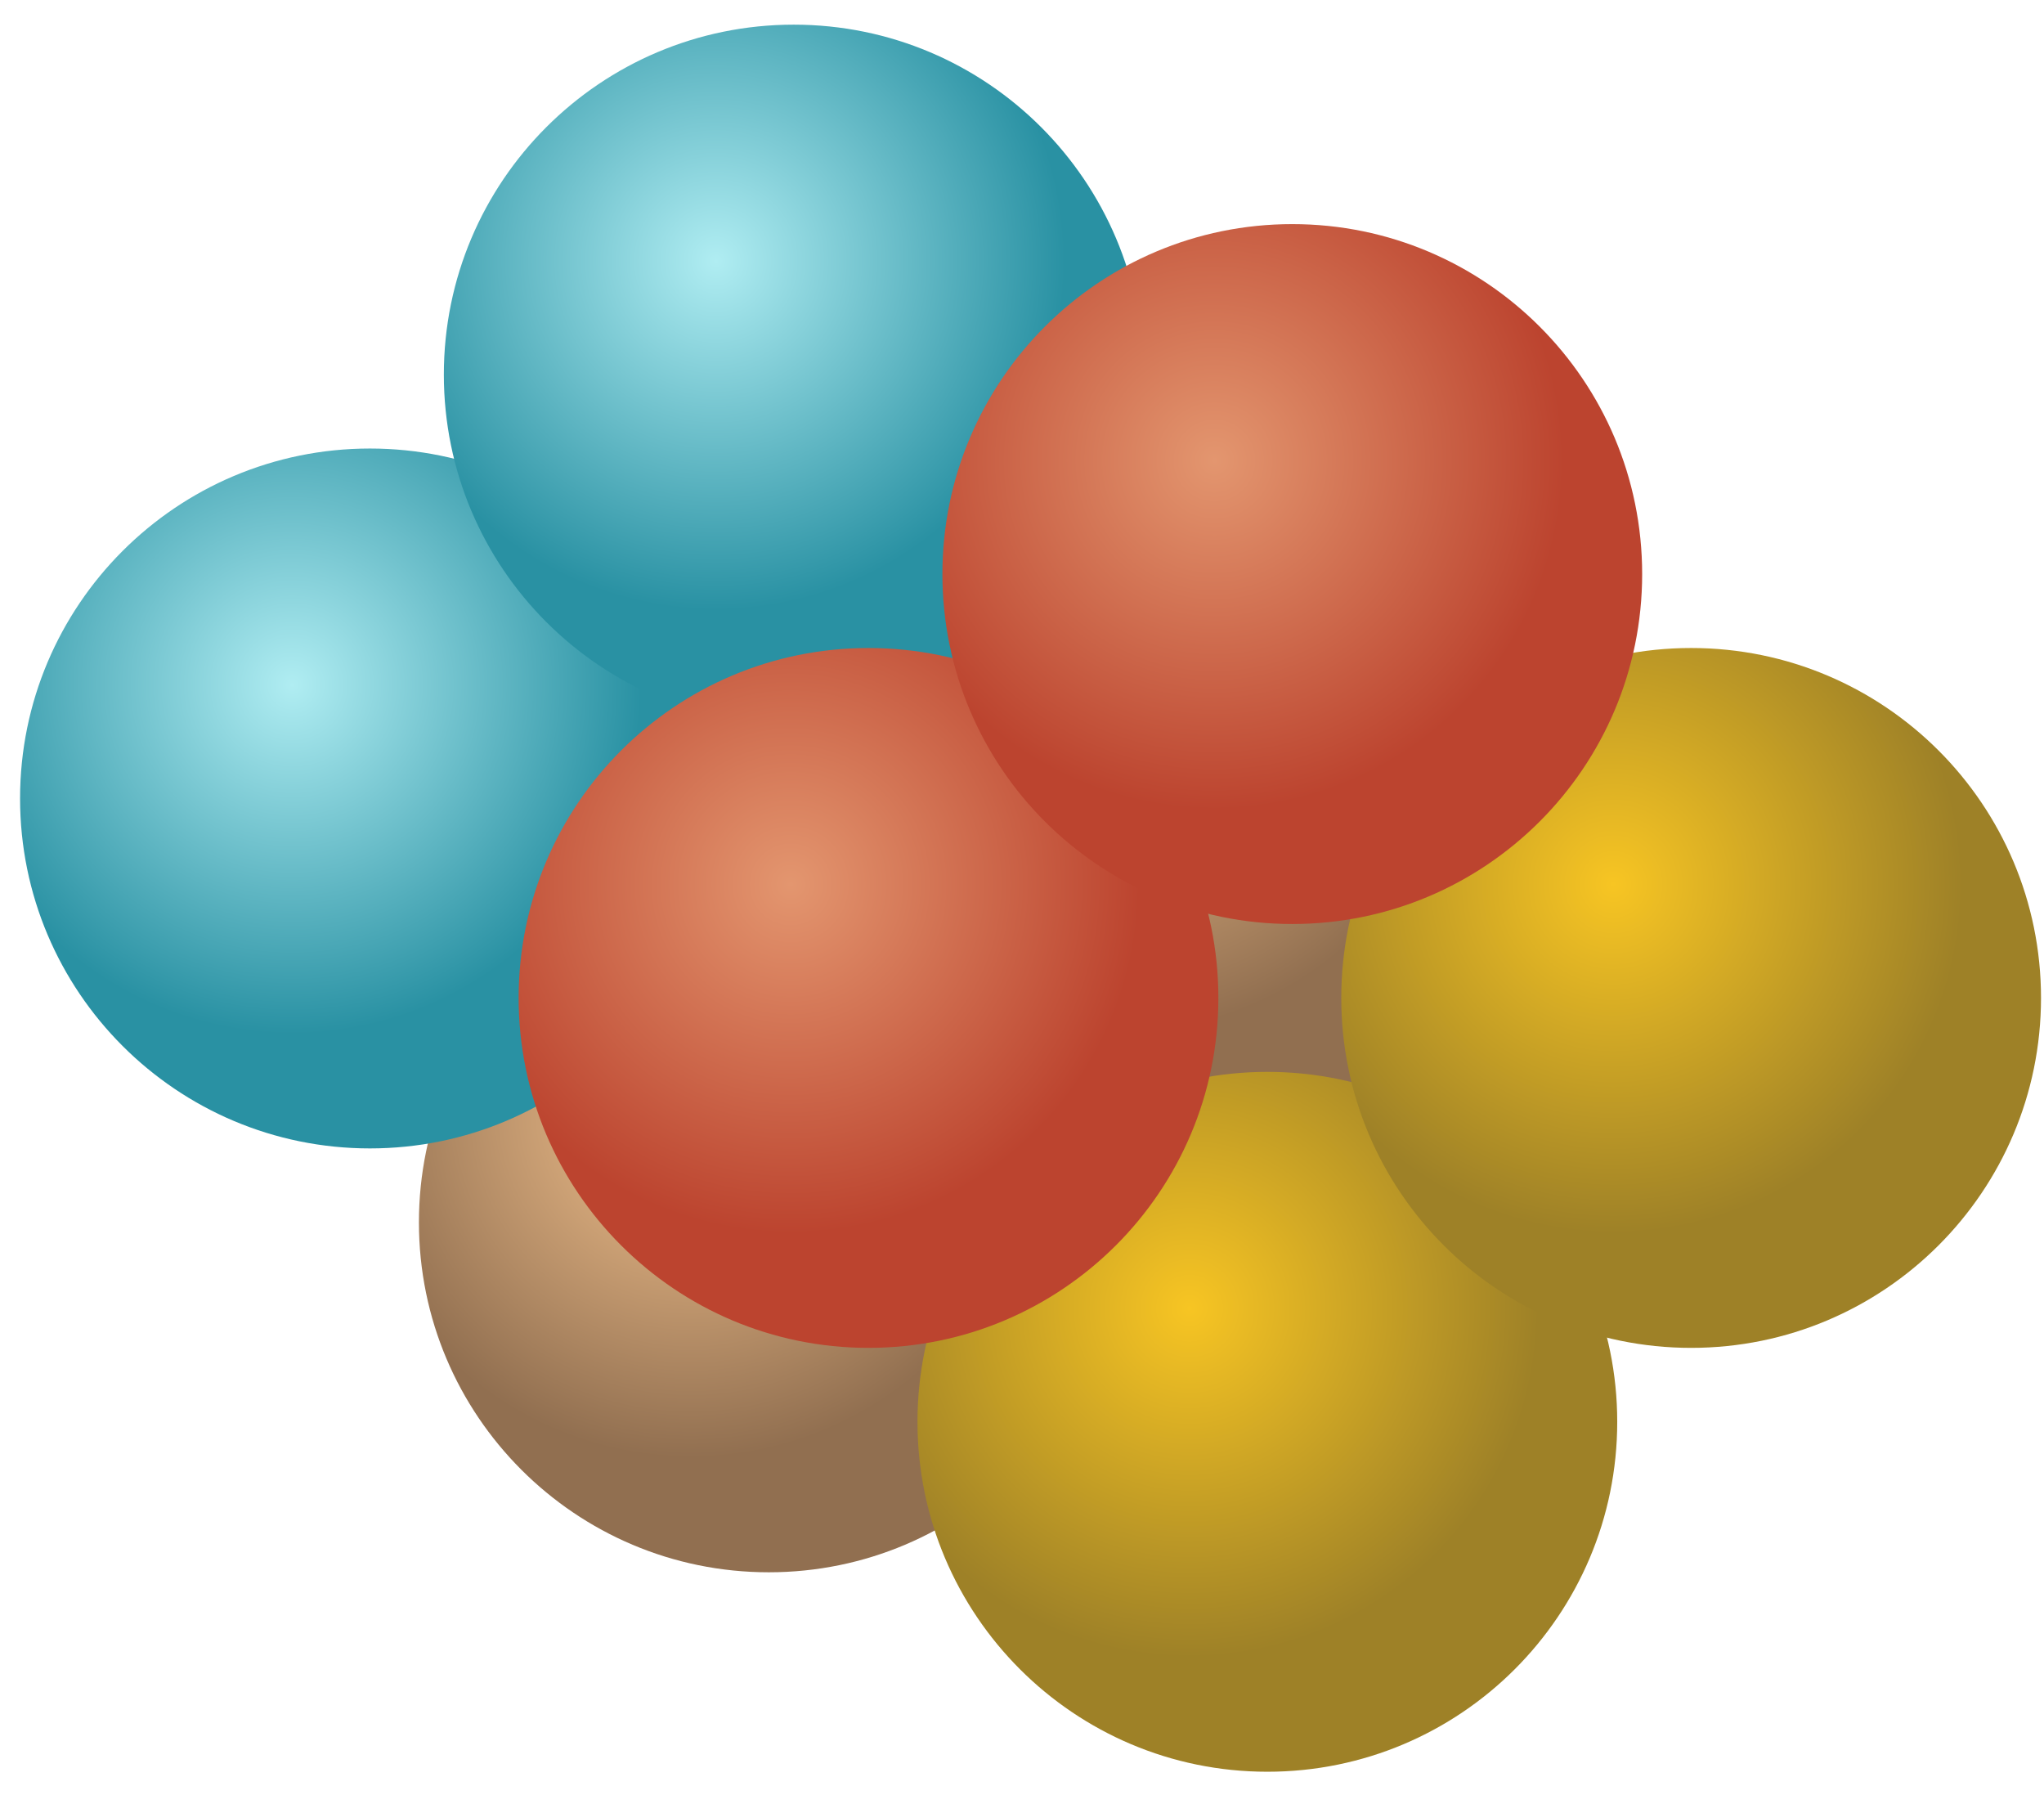 <svg width="82" height="72" viewBox="0 0 82 72" fill="none" xmlns="http://www.w3.org/2000/svg">
<path d="M30.842 63.063C38.594 63.063 44.878 56.779 44.878 49.027C44.878 41.275 38.594 34.991 30.842 34.991C23.09 34.991 16.806 41.275 16.806 49.027C16.806 56.779 23.09 63.063 30.842 63.063Z" fill="url(#paint0_radial_97_5836)"/>
<path d="M14.841 46.062C22.593 46.062 28.877 39.778 28.877 32.026C28.877 24.274 22.593 17.99 14.841 17.99C7.089 17.99 0.805 24.274 0.805 32.026C0.805 39.778 7.089 46.062 14.841 46.062Z" fill="url(#paint1_radial_97_5836)"/>
<path d="M47.843 46.062C55.595 46.062 61.879 39.778 61.879 32.026C61.879 24.274 55.595 17.99 47.843 17.99C40.091 17.99 33.807 24.274 33.807 32.026C33.807 39.778 40.091 46.062 47.843 46.062Z" fill="url(#paint2_radial_97_5836)"/>
<path d="M31.842 29.061C39.594 29.061 45.878 22.777 45.878 15.025C45.878 7.273 39.594 0.989 31.842 0.989C24.09 0.989 17.806 7.273 17.806 15.025C17.806 22.777 24.09 29.061 31.842 29.061Z" fill="url(#paint3_radial_97_5836)"/>
<path d="M50.843 71.063C58.595 71.063 64.879 64.779 64.879 57.028C64.879 49.276 58.595 42.992 50.843 42.992C43.092 42.992 36.807 49.276 36.807 57.028C36.807 64.779 43.092 71.063 50.843 71.063Z" fill="url(#paint4_radial_97_5836)"/>
<path d="M34.842 54.062C42.594 54.062 48.878 47.778 48.878 40.026C48.878 32.275 42.594 25.991 34.842 25.991C27.09 25.991 20.806 32.275 20.806 40.026C20.806 47.778 27.09 54.062 34.842 54.062Z" fill="url(#paint5_radial_97_5836)"/>
<path d="M67.844 54.062C75.596 54.062 81.88 47.778 81.88 40.026C81.88 32.275 75.596 25.991 67.844 25.991C60.093 25.991 53.808 32.275 53.808 40.026C53.808 47.778 60.093 54.062 67.844 54.062Z" fill="url(#paint6_radial_97_5836)"/>
<path d="M51.843 37.061C59.595 37.061 65.879 30.777 65.879 23.025C65.879 15.274 59.595 8.989 51.843 8.989C44.092 8.989 37.807 15.274 37.807 23.025C37.807 30.777 44.092 37.061 51.843 37.061Z" fill="url(#paint7_radial_97_5836)"/>
<defs>
<radialGradient id="paint0_radial_97_5836" cx="0" cy="0" r="1" gradientUnits="userSpaceOnUse" gradientTransform="translate(27.709 44.467) rotate(-7.944) scale(14.036 14.036)">
<stop stop-color="#F7C590"/>
<stop offset="1" stop-color="#916F50"/>
</radialGradient>
<radialGradient id="paint1_radial_97_5836" cx="0" cy="0" r="1" gradientUnits="userSpaceOnUse" gradientTransform="translate(11.708 27.466) rotate(-7.944) scale(14.036)">
<stop stop-color="#B0EDF2"/>
<stop offset="1" stop-color="#2991A3"/>
</radialGradient>
<radialGradient id="paint2_radial_97_5836" cx="0" cy="0" r="1" gradientUnits="userSpaceOnUse" gradientTransform="translate(44.71 27.466) rotate(-7.944) scale(14.036)">
<stop stop-color="#F7C590"/>
<stop offset="1" stop-color="#916F50"/>
</radialGradient>
<radialGradient id="paint3_radial_97_5836" cx="0" cy="0" r="1" gradientUnits="userSpaceOnUse" gradientTransform="translate(28.709 10.465) rotate(-7.944) scale(14.036)">
<stop stop-color="#B0EDF2"/>
<stop offset="1" stop-color="#2991A3"/>
</radialGradient>
<radialGradient id="paint4_radial_97_5836" cx="0" cy="0" r="1" gradientUnits="userSpaceOnUse" gradientTransform="translate(47.71 52.467) rotate(-7.944) scale(14.036)">
<stop stop-color="#F7C523"/>
<stop offset="1" stop-color="#9E8127"/>
</radialGradient>
<radialGradient id="paint5_radial_97_5836" cx="0" cy="0" r="1" gradientUnits="userSpaceOnUse" gradientTransform="translate(31.709 35.467) rotate(-7.944) scale(14.036)">
<stop offset="0.001" stop-color="#E3966F"/>
<stop offset="1" stop-color="#BC442F"/>
</radialGradient>
<radialGradient id="paint6_radial_97_5836" cx="0" cy="0" r="1" gradientUnits="userSpaceOnUse" gradientTransform="translate(64.711 35.466) rotate(-7.944) scale(14.036 14.036)">
<stop stop-color="#F7C523"/>
<stop offset="1" stop-color="#9E8127"/>
</radialGradient>
<radialGradient id="paint7_radial_97_5836" cx="0" cy="0" r="1" gradientUnits="userSpaceOnUse" gradientTransform="translate(48.71 18.465) rotate(-7.944) scale(14.036)">
<stop offset="0.001" stop-color="#E3966F"/>
<stop offset="1" stop-color="#BC442F"/>
</radialGradient>
</defs>
</svg>
